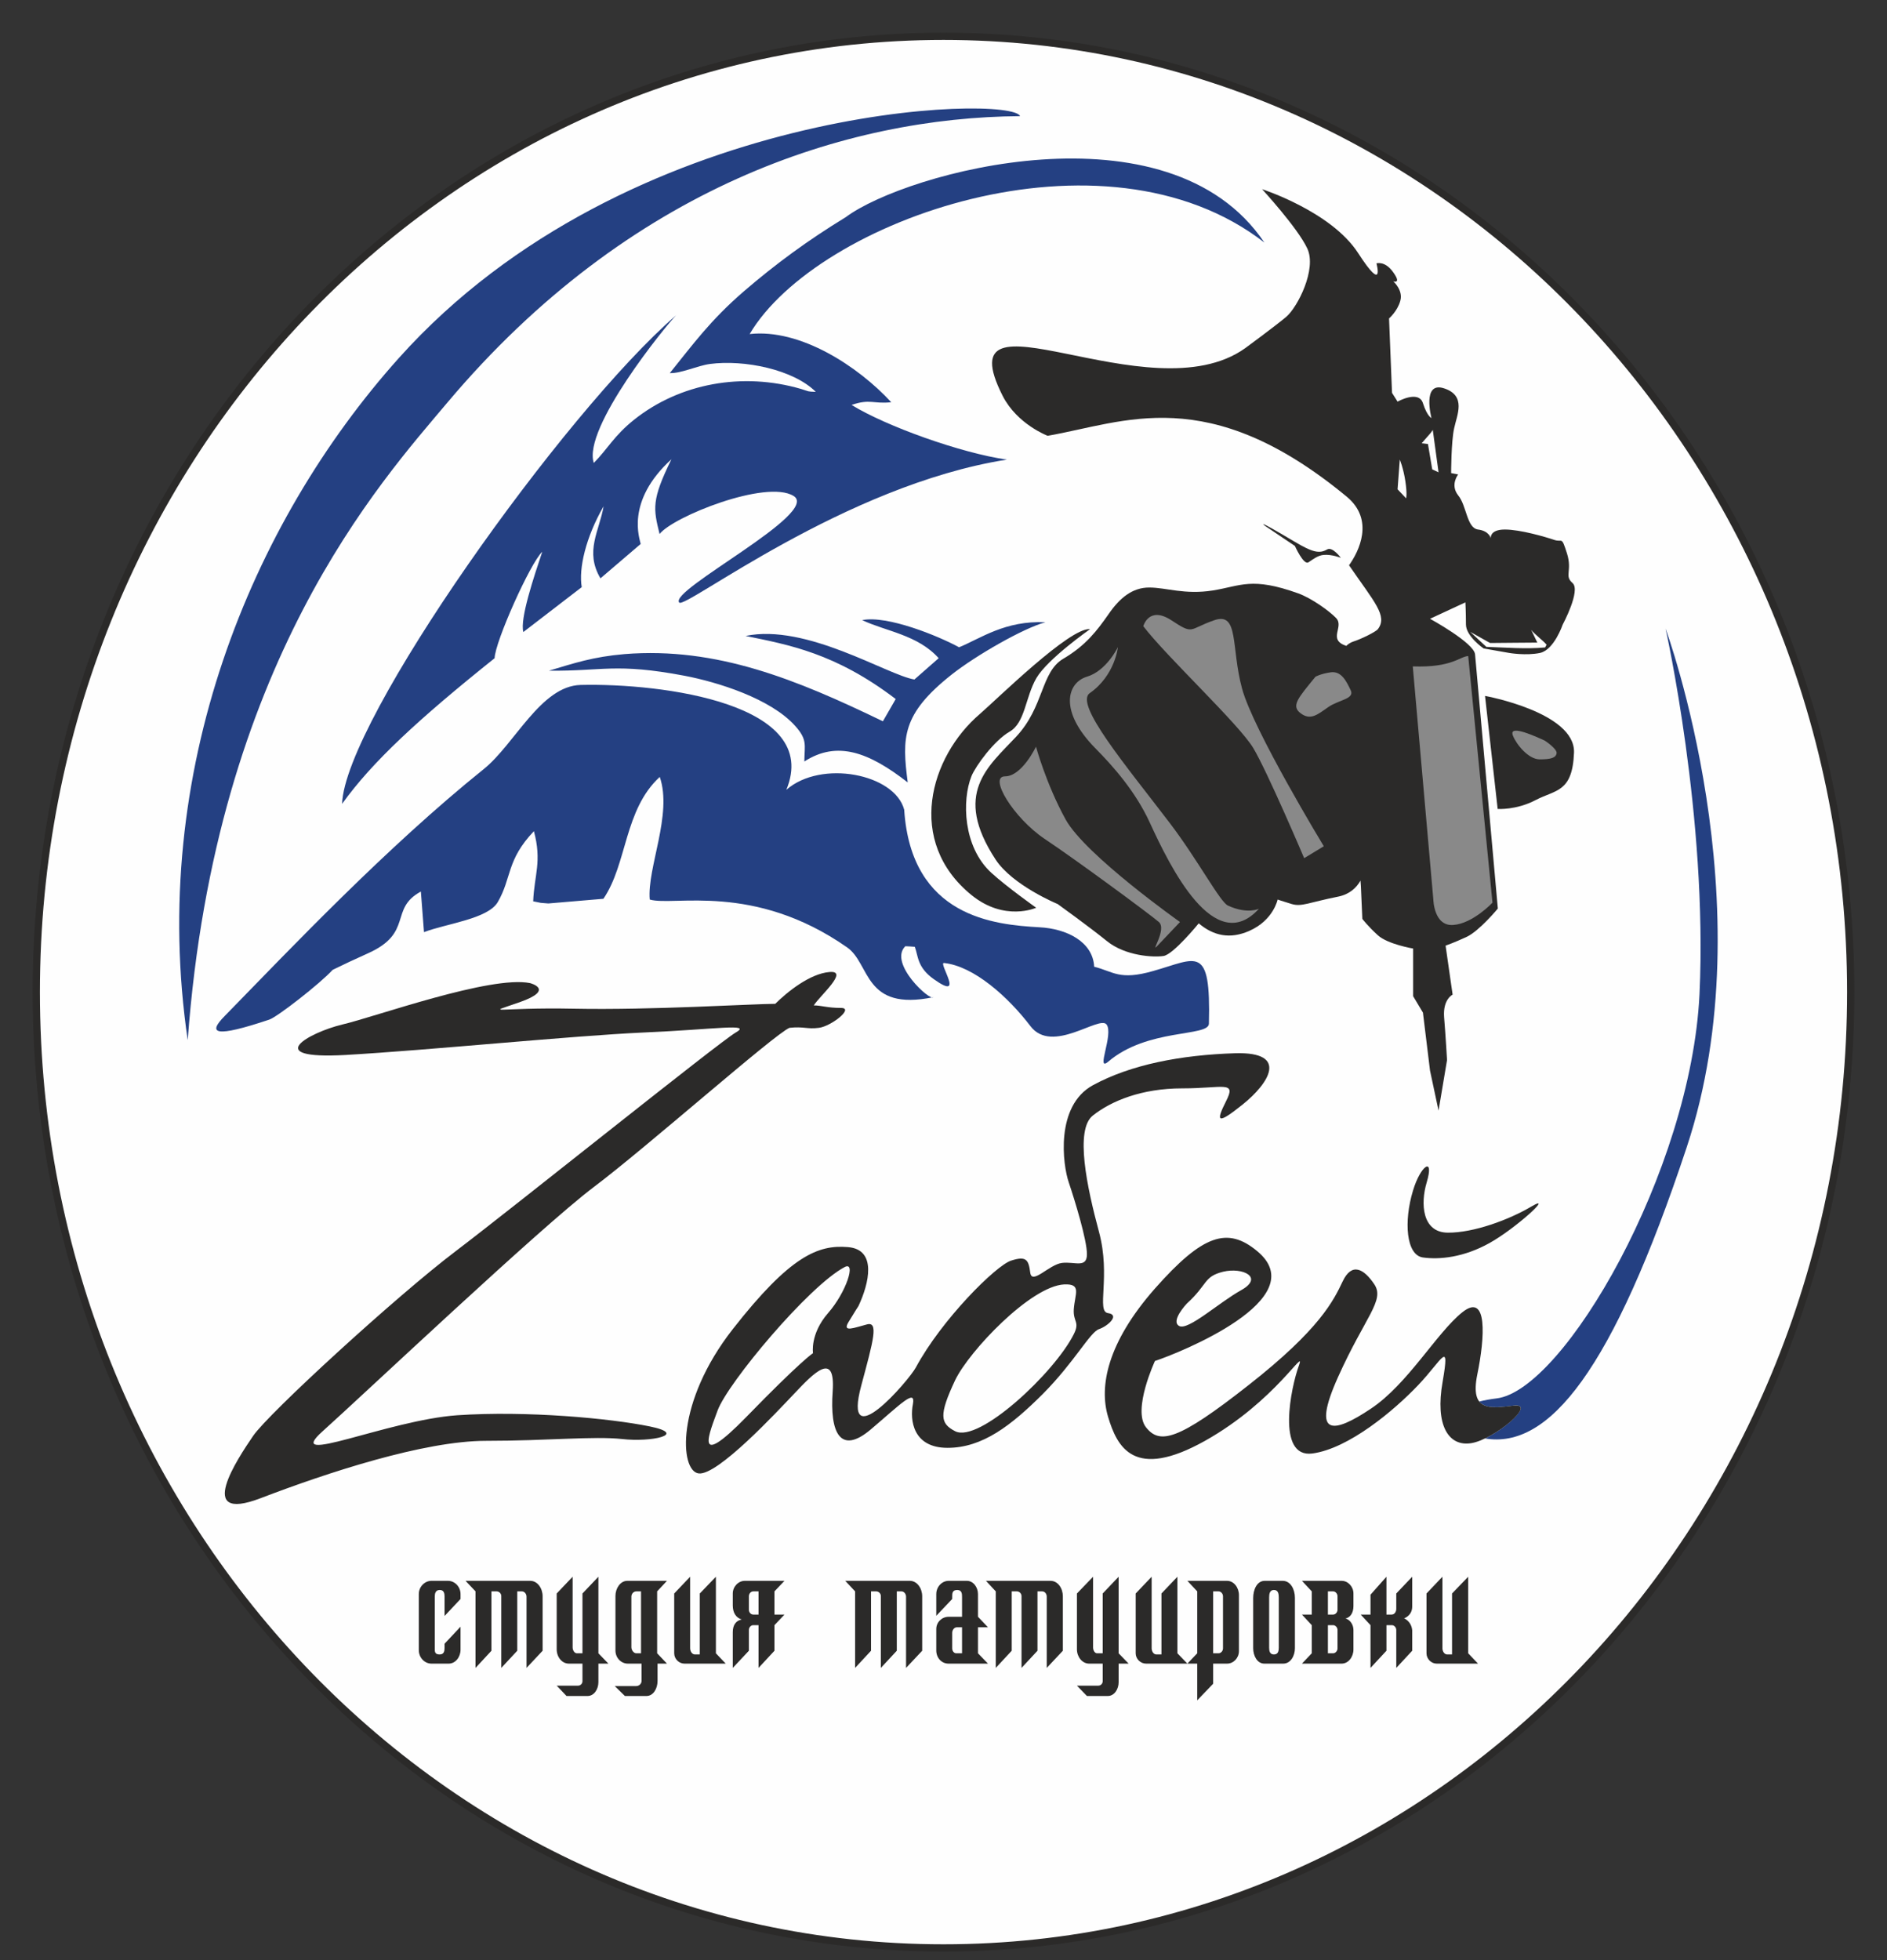 <svg width="52" height="54" viewBox="0 0 52 54" fill="none" xmlns="http://www.w3.org/2000/svg">
<rect x="0" y="0" width="52" height="54" fill="#333333" stroke="none"/>
<path d="M26 53.664C39.807 53.664 51 41.875 51 27.332C51 12.789 39.807 1 26 1C12.193 1 1 12.789 1 27.332C1 41.875 12.193 53.664 26 53.664Z" fill="#FEFEFE" stroke="#2B2A29" stroke-width="0.2"/>
<path fill-rule="evenodd" clip-rule="evenodd" d="M36.95 15.368C36.95 15.368 36.72 15.051 36.572 15.137C36.363 15.255 36.184 15.228 35.663 14.916C34.498 14.223 34.866 14.491 34.866 14.491L35.683 15.04C35.683 15.04 35.923 15.578 36.056 15.492C36.194 15.4 36.317 15.304 36.47 15.288C36.7 15.266 36.95 15.368 36.95 15.368ZM42.578 17.837C42.068 17.886 41.45 17.837 40.959 17.821L40.515 17.407C40.694 17.509 40.877 17.611 41.061 17.714C41.495 17.708 41.93 17.708 42.364 17.703L42.195 17.353C42.292 17.477 42.522 17.644 42.619 17.762C42.604 17.789 42.593 17.811 42.578 17.837ZM40.923 19.172C40.923 19.172 43.411 19.623 43.375 20.732C43.334 21.834 42.869 21.754 42.323 22.039C41.782 22.324 41.271 22.286 41.271 22.286L40.923 19.172ZM37.971 17.332C38.247 16.966 37.869 16.584 37.175 15.573C37.445 15.196 37.885 14.325 37.113 13.684C33.278 10.516 30.985 11.64 28.87 12.006C28.87 12.006 28.028 11.689 27.629 10.903C25.995 7.67 31.674 11.479 34.315 9.591C34.315 9.591 35.142 8.983 35.443 8.73C35.755 8.467 36.291 7.418 36.026 6.847C35.76 6.277 34.779 5.212 34.779 5.212C34.779 5.212 36.684 5.825 37.425 6.971C38.166 8.117 37.931 7.256 37.931 7.256C37.931 7.256 38.166 7.176 38.395 7.504C38.63 7.832 38.395 7.751 38.395 7.751C38.395 7.751 38.671 7.993 38.589 8.284C38.513 8.569 38.278 8.773 38.278 8.773L38.36 10.823L38.513 11.065C38.513 11.065 39.095 10.737 39.212 11.108C39.33 11.474 39.447 11.517 39.447 11.517C39.447 11.517 39.177 10.495 39.795 10.699C40.418 10.903 40.147 11.436 40.071 11.802C39.989 12.173 39.989 13.034 39.989 13.034L40.183 13.071C40.183 13.071 39.953 13.356 40.183 13.647C40.418 13.932 40.418 14.545 40.729 14.588C41.041 14.626 41.082 14.83 41.082 14.83C41.082 14.83 41.041 14.588 41.47 14.588C41.894 14.588 42.593 14.793 42.828 14.873C43.063 14.954 43.023 14.75 43.181 15.245C43.334 15.734 43.099 15.858 43.334 16.062C43.569 16.267 43.063 17.208 43.063 17.208C43.063 17.208 42.828 17.902 42.44 17.988C42.052 18.069 41.587 17.988 41.587 17.988L40.883 17.864C40.883 17.864 40.397 17.531 40.397 17.203C40.397 16.88 40.382 16.595 40.382 16.595L39.407 17.047C39.407 17.047 40.617 17.708 40.648 18.026C40.678 18.343 41.276 25.03 41.276 25.03C41.276 25.03 40.77 25.643 40.418 25.81C40.071 25.971 39.836 26.052 39.836 26.052L40.03 27.402C40.03 27.402 39.759 27.526 39.795 28.02C39.836 28.51 39.876 29.204 39.876 29.204L39.642 30.597L39.407 29.494L39.212 27.897L38.942 27.445V26.132C38.942 26.132 38.242 26.014 37.971 25.767C37.696 25.519 37.542 25.315 37.542 25.315L37.502 24.416L37.491 24.26C37.379 24.459 37.19 24.637 36.879 24.701C36.066 24.863 35.872 24.987 35.597 24.906C35.326 24.825 35.208 24.782 35.208 24.782C35.208 24.782 35.091 25.352 34.432 25.643C33.891 25.885 33.436 25.777 33.033 25.438C33.033 25.438 32.333 26.299 32.062 26.337C31.787 26.38 31.01 26.337 30.505 25.928C29.999 25.519 29.146 24.906 29.146 24.906C29.146 24.906 27.905 24.395 27.435 23.679C26.245 21.861 27.226 21.124 28.002 20.296C28.778 19.467 28.676 18.521 29.299 18.149C29.922 17.784 30.234 17.369 30.546 16.923C30.857 16.471 31.204 16.186 31.669 16.186C32.139 16.186 32.645 16.39 33.421 16.267C34.197 16.143 34.488 15.885 35.775 16.347C36.148 16.482 36.639 16.837 36.822 17.03C37.047 17.273 36.577 17.617 37.098 17.794C37.149 17.746 37.216 17.698 37.302 17.671C37.481 17.617 37.91 17.412 37.971 17.332ZM38.574 12.662C38.574 12.662 38.671 12.888 38.727 13.254C38.783 13.625 38.748 13.728 38.748 13.728L38.513 13.48L38.574 12.662ZM39.483 11.845L39.642 13.012L39.468 12.931L39.35 12.232L39.177 12.211L39.427 11.925L39.483 11.845ZM28.554 25.008C28.554 25.008 27.685 25.401 26.771 24.658C24.958 23.184 25.617 20.85 27.006 19.666C27.456 19.279 29.488 17.273 30.04 17.332C30.04 17.332 28.87 18.149 28.559 18.682C28.252 19.215 28.252 19.908 27.823 20.156C27.394 20.403 26.889 21.097 26.771 21.382C26.506 22.044 26.536 23.33 27.318 24.045C27.742 24.433 28.554 25.008 28.554 25.008Z" fill="#2B2A29"/>
<path fill-rule="evenodd" clip-rule="evenodd" d="M28.549 20.57C28.549 20.57 28.161 21.388 27.696 21.388C27.231 21.388 27.931 22.534 28.784 23.109C29.642 23.679 31.7 25.196 31.935 25.401C32.165 25.605 31.68 26.283 31.894 26.057L32.517 25.401C32.517 25.401 29.912 23.561 29.366 22.577C28.825 21.592 28.549 20.57 28.549 20.57ZM36.25 18.644C35.781 19.22 35.566 19.446 35.842 19.65C36.112 19.855 36.307 19.688 36.598 19.483C36.889 19.279 37.338 19.258 37.221 19.015C37.103 18.768 36.965 18.483 36.674 18.521C36.383 18.564 36.25 18.644 36.25 18.644ZM40.459 18.074C40.224 18.085 40.02 18.397 38.932 18.359L39.499 24.788C39.499 24.788 39.514 25.525 40.05 25.482C40.587 25.444 41.128 24.868 41.128 24.868L40.459 18.074ZM42.568 20.403C42.001 20.14 41.593 20.016 41.69 20.264C41.787 20.511 42.119 20.92 42.43 20.92C42.742 20.92 42.874 20.877 42.895 20.753C42.915 20.629 42.568 20.403 42.568 20.403ZM31.506 17.251C32.129 18.074 34.151 19.957 34.539 20.613C34.928 21.264 35.939 23.642 35.939 23.642L36.48 23.314C36.48 23.314 34.539 20.118 34.228 18.973C33.916 17.827 34.151 16.842 33.452 17.09C32.747 17.337 32.905 17.499 32.282 17.09C31.659 16.681 31.506 17.251 31.506 17.251ZM30.806 17.827C30.806 17.827 30.495 18.483 29.948 18.644C29.407 18.811 29.172 19.586 30.183 20.613C30.668 21.103 31.286 21.797 31.68 22.652C32.252 23.9 33.472 26.38 34.693 25.035C34.693 25.035 34.381 25.196 33.84 24.949C33.625 24.858 33.007 23.685 32.231 22.668C31.021 21.081 29.601 19.398 30.03 19.096C30.73 18.607 30.806 17.827 30.806 17.827Z" fill="#898989"/>
<path fill-rule="evenodd" clip-rule="evenodd" d="M45.898 17.316C45.898 17.316 48.697 24.933 46.48 31.608C44.432 37.779 42.68 39.925 40.923 39.629C41.547 39.328 42.257 38.656 41.71 38.725C41.301 38.779 40.934 38.822 40.765 38.612C40.903 38.575 41.061 38.548 41.235 38.526C43.089 38.317 46.598 32.259 46.833 27.391C47.062 22.517 45.898 17.316 45.898 17.316ZM9.167 26.719C9.473 26.568 9.785 26.423 10.132 26.267C11.404 25.702 10.714 25.04 11.598 24.561L11.684 25.68C12.297 25.444 13.441 25.32 13.717 24.852C14.105 24.185 13.952 23.695 14.713 22.899C14.938 23.733 14.723 24.104 14.693 24.831L14.902 24.873C14.933 24.873 15.071 24.89 15.111 24.89L16.628 24.761C17.287 23.798 17.195 22.308 18.181 21.404C18.538 22.437 17.828 23.911 17.905 24.782C18.559 24.976 20.765 24.298 23.344 26.1C23.993 26.552 23.794 27.87 25.719 27.472C25.643 27.596 24.473 26.536 24.948 26.068C25.025 26.068 25.111 26.078 25.209 26.084C25.306 26.337 25.27 26.649 25.735 26.977C26.618 27.606 25.842 26.509 26.015 26.53C26.838 26.616 27.783 27.466 28.395 28.268C28.993 29.059 30.295 27.961 30.494 28.225C30.694 28.494 30.188 29.543 30.535 29.252C31.618 28.322 33.303 28.569 33.314 28.203C33.37 25.987 32.982 26.412 31.776 26.751C30.842 27.02 30.678 26.762 30.152 26.633C30.117 25.939 29.386 25.584 28.646 25.546C27.41 25.476 25.111 25.272 24.917 22.308C24.657 21.318 22.629 20.92 21.669 21.759C22.65 19.392 18.258 18.816 16 18.87C14.902 18.897 14.182 20.506 13.329 21.189C10.643 23.351 8.043 26.095 6.194 27.988C5.704 28.483 5.924 28.591 7.42 28.09C7.645 28.015 8.824 27.095 9.167 26.719ZM26.429 17.832C25.857 17.52 24.448 16.944 23.758 17.084C24.407 17.391 25.29 17.488 25.867 18.133L25.198 18.72C24.448 18.596 22.221 17.17 20.546 17.52C21.725 17.762 23.017 17.988 24.683 19.258L24.33 19.871C21.96 18.725 19.749 17.816 17.211 18.02C16.332 18.096 15.832 18.268 15.127 18.477C16.613 18.494 16.96 18.257 18.865 18.617C19.769 18.79 21.235 19.241 21.914 20C22.256 20.382 22.17 20.522 22.165 20.979C23.074 20.392 23.947 20.726 25.014 21.555C24.856 20.328 24.841 19.677 26.23 18.58C26.884 18.063 28.212 17.299 28.809 17.143C27.696 17.09 27.022 17.59 26.429 17.832ZM18.457 10.279C18.773 10.29 19.213 10.075 19.565 10.027C20.505 9.903 21.863 10.177 22.481 10.796C22.231 10.785 22.318 10.79 22.073 10.715C20.469 10.247 18.738 10.554 17.471 11.565C16.919 12.006 16.751 12.361 16.363 12.754C16.046 11.796 18.349 8.972 18.63 8.687C15.535 11.366 9.499 19.844 9.427 22.146C10.255 20.99 11.531 19.812 13.63 18.133C13.641 17.681 14.611 15.513 14.943 15.201C14.718 15.874 14.32 17.057 14.422 17.412L16.031 16.175C15.944 15.664 16.138 14.809 16.633 13.948C16.516 14.631 16.107 15.191 16.547 15.933L17.655 14.986C17.634 14.852 17.221 13.819 18.503 12.652C17.951 13.776 18.002 14.007 18.176 14.712C18.538 14.239 21.113 13.2 21.868 13.663C22.629 14.131 18.421 16.261 18.717 16.6C18.881 16.788 23.263 13.367 27.747 12.662C26.49 12.485 24.417 11.742 23.467 11.156C23.983 10.979 24.064 11.135 24.56 11.081C23.646 10.091 22.052 9.047 20.658 9.203C22.507 6.073 30.408 3.243 34.841 6.681C32.2 2.754 24.958 4.749 23.309 5.981C22.251 6.627 21.368 7.278 20.505 8.02C19.575 8.822 19.1 9.483 18.457 10.279ZM5.173 28.655C5.939 18.262 10.495 13.27 12.323 11.097C17.354 5.121 23.365 3.232 28.109 3.2C27.91 2.608 17.308 2.813 10.99 9.865C6.914 14.416 4.085 21.275 5.173 28.655Z" fill="#244082"/>
<path d="M12.691 45.45V44.815L12.251 45.283V45.396C12.251 45.487 12.236 45.579 12.114 45.579C11.97 45.579 11.981 45.487 11.981 45.396V43.986C11.981 43.9 12.001 43.803 12.119 43.803C12.236 43.803 12.251 43.9 12.251 43.986V44.519L12.691 44.051V43.916C12.691 43.718 12.537 43.551 12.343 43.551H11.889C11.7 43.551 11.541 43.718 11.541 43.916V45.46C11.541 45.665 11.7 45.832 11.889 45.832H12.364C12.553 45.832 12.691 45.649 12.691 45.45ZM14.953 45.477V43.976C14.953 43.761 14.815 43.551 14.611 43.551H12.829L13.104 43.841V45.95L13.543 45.477V43.841H13.687C13.753 43.841 13.814 43.9 13.814 43.97V45.95L14.254 45.477V43.841H14.381C14.453 43.841 14.509 43.911 14.509 43.986V45.95L14.953 45.477ZM16.766 45.832L16.49 45.547V43.438L16.051 43.9V45.547H15.898C15.826 45.547 15.78 45.46 15.78 45.385V43.438L15.341 43.9V45.439C15.341 45.643 15.479 45.832 15.678 45.832H16.051V46.316C16.051 46.386 15.995 46.439 15.929 46.439H15.341L15.612 46.724H16.189C16.373 46.724 16.49 46.536 16.49 46.343V45.832H16.766ZM18.38 45.832L18.109 45.547V43.841L18.38 43.551H17.287C17.093 43.551 16.96 43.761 16.96 43.965V45.471C16.96 45.67 17.113 45.832 17.302 45.832H17.68V46.305C17.68 46.386 17.614 46.45 17.532 46.45H16.94L17.221 46.724H17.813C18.007 46.724 18.12 46.515 18.12 46.31V45.832H18.38ZM17.665 45.547H17.537C17.461 45.547 17.399 45.46 17.399 45.38V43.986C17.399 43.906 17.461 43.841 17.537 43.841H17.665V45.547ZM19.999 45.832L19.728 45.547V43.438L19.284 43.9V45.579H19.151C19.07 45.579 19.018 45.493 19.018 45.407V43.438L18.579 43.9V45.547C18.579 45.703 18.712 45.832 18.86 45.832H19.999ZM21.618 44.481H21.342V43.841L21.618 43.551H21.342H20.525C20.346 43.551 20.193 43.712 20.193 43.9V44.228C20.193 44.428 20.28 44.567 20.438 44.616C20.275 44.648 20.193 44.777 20.193 44.965V45.95L20.637 45.477V44.906C20.637 44.836 20.689 44.772 20.76 44.772H20.903V45.95L21.342 45.477V44.772L21.618 44.481ZM20.903 44.481H20.76C20.689 44.481 20.637 44.417 20.637 44.347V43.976C20.637 43.906 20.689 43.841 20.76 43.841H20.903V44.481ZM25.413 45.477V43.976C25.413 43.761 25.275 43.551 25.071 43.551H23.293L23.564 43.841V45.95L24.003 45.477V43.841H24.146C24.213 43.841 24.274 43.9 24.274 43.97V45.95L24.713 45.477V43.841H24.841C24.912 43.841 24.968 43.911 24.968 43.986V45.95L25.413 45.477ZM27.226 44.831L26.95 44.541V43.916C26.95 43.728 26.822 43.551 26.644 43.551H26.143C25.954 43.551 25.801 43.718 25.801 43.916V44.514L26.24 44.051V43.997C26.24 43.906 26.235 43.803 26.378 43.803C26.506 43.803 26.511 43.906 26.511 43.997V44.541H26.143C25.959 44.541 25.801 44.686 25.801 44.879V45.471C25.801 45.67 25.944 45.832 26.138 45.832H27.226L26.95 45.547V44.831H27.226ZM26.511 45.547H26.352C26.286 45.547 26.24 45.482 26.24 45.412V44.982C26.24 44.906 26.296 44.831 26.368 44.831H26.511V45.547ZM29.289 45.477V43.976C29.289 43.761 29.156 43.551 28.947 43.551H27.17L27.44 43.841V45.95L27.88 45.477V43.841H28.023C28.089 43.841 28.15 43.9 28.15 43.97V45.95L28.59 45.477V43.841H28.717C28.794 43.841 28.845 43.911 28.845 43.986V45.95L29.289 45.477ZM31.102 45.832L30.826 45.547V43.438L30.387 43.9V45.547H30.234C30.163 45.547 30.122 45.46 30.122 45.385V43.438L29.677 43.9V45.439C29.677 45.643 29.82 45.832 30.014 45.832H30.387V46.316C30.387 46.386 30.331 46.439 30.265 46.439H29.677L29.953 46.724H30.525C30.709 46.724 30.826 46.536 30.826 46.343V45.832H31.102ZM32.721 45.832L32.446 45.547V43.438L32.006 43.9V45.579H31.868C31.787 45.579 31.736 45.493 31.736 45.407V43.438L31.296 43.9V45.547C31.296 45.703 31.429 45.832 31.582 45.832H32.721ZM34.141 45.487V43.943C34.141 43.739 34.003 43.551 33.814 43.551H32.721L32.992 43.841V45.547L32.721 45.832H32.992V46.843L33.431 46.386V45.832H33.814C33.993 45.832 34.141 45.676 34.141 45.487ZM33.702 45.412C33.702 45.482 33.646 45.547 33.579 45.547H33.431V43.841H33.579C33.646 43.841 33.702 43.906 33.702 43.976V45.412ZM35.684 45.407V44.019C35.684 43.787 35.566 43.551 35.346 43.551H34.851C34.636 43.551 34.534 43.798 34.534 44.024V45.407C34.534 45.611 34.642 45.832 34.841 45.832H35.362C35.566 45.832 35.684 45.616 35.684 45.407ZM35.239 45.396C35.239 45.487 35.219 45.579 35.106 45.579C34.994 45.579 34.974 45.487 34.974 45.396V44.008C34.974 43.911 34.989 43.803 35.106 43.803C35.224 43.803 35.239 43.911 35.239 44.008V45.396ZM37.297 45.444V44.906C37.297 44.75 37.195 44.616 37.078 44.589C37.2 44.562 37.297 44.449 37.297 44.245V43.9C37.297 43.712 37.149 43.551 36.971 43.551H35.878L36.148 43.841V44.481H35.878L36.148 44.772V45.547L35.878 45.832H36.971C37.16 45.832 37.297 45.643 37.297 45.444ZM36.858 44.347C36.858 44.417 36.802 44.481 36.736 44.481H36.593V43.841H36.736C36.802 43.841 36.858 43.906 36.858 43.976V44.347ZM36.858 45.412C36.858 45.482 36.802 45.547 36.736 45.547H36.593V44.772H36.736C36.802 44.772 36.858 44.836 36.858 44.906V45.412ZM38.916 45.477V44.912C38.891 44.659 38.692 44.584 38.692 44.584C38.692 44.584 38.916 44.514 38.916 44.261V43.438L38.477 43.9V44.325C38.477 44.406 38.426 44.481 38.349 44.481H38.206V43.438L37.767 43.933V44.481H37.497L37.767 44.772V45.95L38.206 45.477V44.772H38.355C38.421 44.772 38.477 44.836 38.477 44.906V45.95L38.916 45.477ZM40.73 45.832L40.459 45.547V43.438L40.014 43.9V45.579H39.882C39.8 45.579 39.749 45.493 39.749 45.407V43.438L39.31 43.9V45.547C39.31 45.703 39.442 45.832 39.59 45.832H40.73Z" fill="#2B2A29"/>
<path fill-rule="evenodd" clip-rule="evenodd" d="M14.606 27.084C13.523 26.864 10.351 28.01 9.432 28.225C8.518 28.445 7.18 29.193 9.519 29.064C11.853 28.93 15.729 28.537 17.731 28.445C19.733 28.359 20.734 28.182 20.275 28.445C19.82 28.709 14.187 33.233 12.563 34.465C10.934 35.697 7.389 38.946 6.975 39.559C6.557 40.172 5.346 41.975 7.18 41.275C9.018 40.571 11.684 39.694 13.395 39.694C15.106 39.694 16.358 39.559 17.149 39.645C17.941 39.737 18.983 39.516 17.9 39.296C16.817 39.075 14.524 38.86 12.604 38.989C10.683 39.123 7.767 40.436 8.891 39.43C10.019 38.419 14.897 33.809 16.358 32.706C17.818 31.609 21.342 28.488 21.756 28.316C22.154 28.273 22.236 28.359 22.568 28.316C22.905 28.273 23.549 27.768 23.176 27.768C22.798 27.768 22.634 27.698 22.425 27.698C22.593 27.434 23.405 26.735 22.864 26.778C22.318 26.821 21.695 27.327 21.363 27.655C20.755 27.655 17.941 27.832 15.816 27.789C13.686 27.746 13.313 27.961 14.315 27.612C15.316 27.262 14.606 27.084 14.606 27.084ZM39.207 34.642C39.667 34.707 40.336 34.642 41.046 34.245C41.756 33.852 42.839 32.867 42.21 33.233C41.587 33.604 40.607 33.965 39.897 33.959C39.187 33.954 39.141 33.158 39.315 32.577C39.534 31.84 39.146 32.103 38.937 32.803C38.681 33.647 38.748 34.573 39.207 34.642ZM31.827 37.494C32.471 37.284 36.24 35.783 34.641 34.465C33.829 33.793 33.15 34.002 31.827 35.498C30.51 36.993 30.285 38.198 30.535 39.032C30.785 39.866 31.245 40.791 33.206 39.694C35.162 38.596 36 37.058 35.791 37.628C35.581 38.198 35.162 40.172 36.163 40.043C37.164 39.909 38.416 38.86 39.085 38.155C39.754 37.45 39.958 36.88 39.754 38.069C39.544 39.253 39.907 39.861 40.545 39.758C41.179 39.656 42.379 38.645 41.71 38.725C41.046 38.806 40.505 38.882 40.709 37.87C40.918 36.859 41.005 35.584 40.295 36.154C39.585 36.724 38.794 38.134 37.772 38.812C36.751 39.495 36.123 39.602 36.873 37.935C37.624 36.267 38.165 35.826 37.874 35.385C37.583 34.949 37.251 34.772 37.001 35.299C36.751 35.826 36.373 36.617 34.412 38.155C32.456 39.694 31.955 39.801 31.577 39.317C31.204 38.833 31.827 37.494 31.827 37.494ZM32.706 35.912C33.288 35.385 33.16 35.17 33.707 35.035C34.248 34.906 34.83 35.191 34.207 35.541C33.579 35.891 32.747 36.66 32.496 36.531C32.246 36.396 32.706 35.912 32.706 35.912ZM23.656 35.982C23.947 35.363 24.177 34.422 23.365 34.357C22.547 34.288 21.776 34.594 20.193 36.617C18.61 38.639 18.732 40.528 19.253 40.592C19.774 40.657 21.403 38.903 21.904 38.376C22.404 37.849 23.027 37.187 22.946 38.333C22.864 39.473 23.155 40.086 23.988 39.387C24.82 38.682 25.239 38.241 25.157 38.682C25.07 39.123 25.157 39.887 26.112 39.887C27.073 39.887 27.864 39.274 28.743 38.397C29.616 37.515 30.035 36.703 30.285 36.617C30.535 36.531 30.867 36.224 30.535 36.176C30.203 36.133 30.617 35.17 30.285 33.938C29.953 32.706 29.616 31.124 30.116 30.732C30.617 30.334 31.454 29.984 32.578 29.984C33.707 29.984 34.08 29.763 33.788 30.334C33.497 30.909 33.538 30.995 34.248 30.425C34.958 29.855 35.54 28.973 34.039 29.016C32.537 29.064 31.163 29.328 30.116 29.898C29.075 30.468 29.284 32.093 29.453 32.577C29.616 33.061 29.953 34.158 29.953 34.551C29.953 34.949 29.616 34.75 29.264 34.793C28.911 34.836 28.431 35.412 28.39 35.057C28.344 34.707 28.283 34.594 27.864 34.729C27.45 34.858 25.949 36.353 25.239 37.671C25.05 38.026 23.186 40.189 23.738 38.155C24.069 36.923 24.218 36.396 23.886 36.488C23.549 36.574 23.196 36.724 23.385 36.418C23.569 36.111 23.656 35.982 23.656 35.982ZM26.322 38.021C25.867 38.989 25.908 39.215 26.322 39.43C26.981 39.764 29.059 37.816 29.59 36.757C29.764 36.412 29.57 36.423 29.59 36.073C29.621 35.638 29.815 35.363 29.325 35.385C28.4 35.433 26.705 37.225 26.322 38.021ZM19.774 38.86C19.57 39.43 19.069 40.571 20.571 39.032C22.067 37.494 22.404 37.278 22.404 37.278C22.404 37.278 22.318 36.751 22.818 36.176C23.319 35.605 23.6 34.739 23.278 34.906C22.292 35.422 20.055 38.096 19.774 38.86Z" fill="#2B2A29"/>
</svg>

